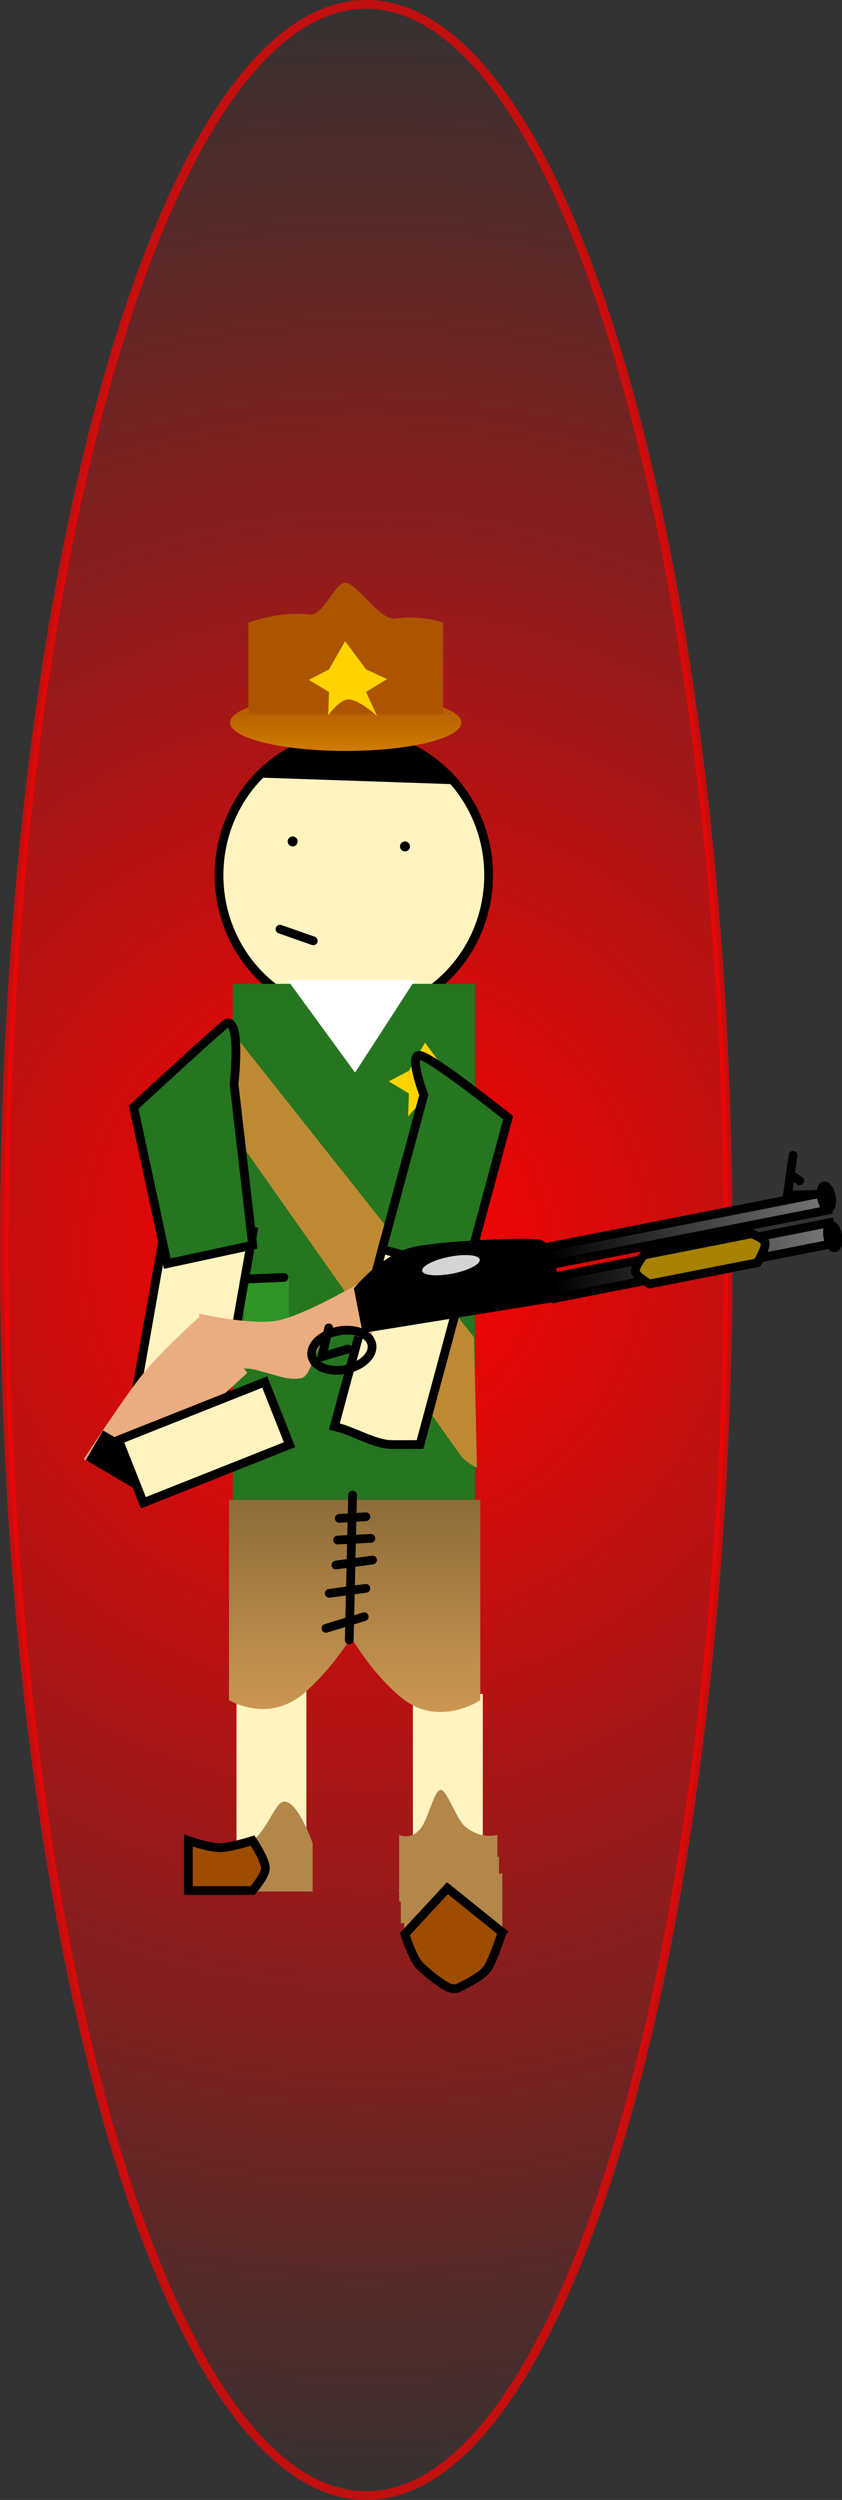 <svg version="1.1" xmlns="http://www.w3.org/2000/svg" xmlns:xlink="http://www.w3.org/1999/xlink" width="48.214" height="143" viewBox="0,0,48.214,143"><rect x="0" y="0" width="48.214" height="143" fill="#333333" stroke="none"/><defs><radialGradient cx="236.854" cy="180" r="72.179" gradientUnits="userSpaceOnUse" id="color-1"><stop offset="0" stop-color="#ff0000"></stop><stop offset="1" stop-color="#ff0000" stop-opacity="0"></stop></radialGradient><linearGradient x1="235.676" y1="148.215" x2="235.676" y2="151.455" gradientUnits="userSpaceOnUse" id="color-2"><stop offset="0" stop-color="#ad5400"></stop><stop offset="1" stop-color="#d07b00"></stop></linearGradient><linearGradient x1="236.187" y1="194.293" x2="236.187" y2="206.428" gradientUnits="userSpaceOnUse" id="color-3"><stop offset="0" stop-color="#8e6c39"></stop><stop offset="1" stop-color="#cc9752"></stop></linearGradient><linearGradient x1="247.567" y1="182.167" x2="263.492" y2="179.034" gradientUnits="userSpaceOnUse" id="color-4"><stop offset="0" stop-color="#000000"></stop><stop offset="1" stop-color="#777777"></stop></linearGradient><linearGradient x1="247.242" y1="180.357" x2="263.167" y2="177.224" gradientUnits="userSpaceOnUse" id="color-5"><stop offset="0" stop-color="#000000"></stop><stop offset="1" stop-color="#777777"></stop></linearGradient></defs><g transform="translate(-215.879,-108.5)"><g data-paper-data="{&quot;isPaintingLayer&quot;:true}" fill-rule="nonzero" stroke-width="0.5" stroke-linejoin="miter" stroke-miterlimit="10" stroke-dasharray="" stroke-dashoffset="0" style="mix-blend-mode: normal"><g><path d="M257.578,180c0,39.35 -9.279,71.25 -20.725,71.25c-11.446,0 -20.725,-31.9 -20.725,-71.25c0,-39.35 9.279,-71.25 20.725,-71.25c11.446,0 20.725,31.9 20.725,71.25z" fill="url(#color-1)" stroke-opacity="0.694" stroke="#ff0000" stroke-linecap="butt"></path><path d="M243.857,158.561c0,4.42 -3.456,8.004 -7.718,8.004c-4.263,0 -7.718,-3.584 -7.718,-8.004c0,-4.42 3.456,-8.004 7.718,-8.004c4.263,0 7.718,3.584 7.718,8.004z" fill="#fff3c0" stroke="#000000" stroke-linecap="butt"></path><path d="M232.351,156.631c0,-0.158 0.128,-0.286 0.286,-0.286c0.158,0 0.286,0.128 0.286,0.286c0,0.158 -0.128,0.286 -0.286,0.286c-0.158,0 -0.286,-0.128 -0.286,-0.286z" fill="#000000" stroke="none" stroke-linecap="butt"></path><path d="M238.783,156.917c0,-0.158 0.128,-0.286 0.286,-0.286c0.158,0 0.286,0.128 0.286,0.286c0,0.158 -0.128,0.286 -0.286,0.286c-0.158,0 -0.286,-0.128 -0.286,-0.286z" fill="#000000" stroke="none" stroke-linecap="butt"></path><path d="M229.207,194.507v-29.729h13.864v29.729z" fill="#267520" stroke="none" stroke-linecap="butt"></path><path d="M231.912,161.65l1.906,0.667" fill="none" stroke="#000000" stroke-linecap="round"></path><path d="M230.769,152.979l2.382,-2.096c0,0 2.144,-0.476 3.144,-0.476c1.032,0 2.954,0.476 2.954,0.476l2.668,2.477z" fill="#000000" stroke="none" stroke-linecap="butt"></path><path d="M242.298,149.835c0,0.895 -2.965,1.62 -6.622,1.62c-3.657,0 -6.622,-0.725 -6.622,-1.62c0,-0.895 2.965,-1.62 6.622,-1.62c3.657,0 6.622,0.725 6.622,1.62z" fill="url(#color-2)" stroke="none" stroke-linecap="butt"></path><path d="M230.102,149.359v-5.241c0,0 1.789,-0.69 3.499,-0.465c0.784,0.103 1.457,-1.822 2.028,-1.822c0.693,0 1.999,2.185 2.893,2.056c1.553,-0.224 2.729,0.231 2.729,0.231v5.241z" fill="#ad5400" stroke="none" stroke-linecap="butt"></path><path d="M243.188,192.457c0,0 -0.652,-0.312 -0.934,-0.704c-1.436,-2.002 -13.427,-19.035 -13.427,-19.035l0.692,-4.746l13.504,17.024z" fill="#bd8a33" stroke="none" stroke-linecap="butt"></path><path d="M236.21,169.852l-3.859,-5.288h7.289z" fill="#ffffff" stroke="none" stroke-linecap="butt"></path><path d="M239.293,171.046l-1.153,-0.692l1.153,-0.6l0.922,-1.614l1.199,1.614l1.199,0.553l-1.199,0.738l0.631,1.373c0,0 -0.95,-0.874 -1.58,-0.942c-0.553,-0.06 -1.218,0.907 -1.218,0.907z" fill="#ffd300" stroke="none" stroke-linecap="butt"></path><path d="M229.421,214.636v-9.719h4.002v9.719z" fill="#fff3c0" stroke="none" stroke-linecap="butt"></path><path d="M234.719,148.082l-1.153,-0.692l1.153,-0.6l0.922,-1.614l1.199,1.614l1.199,0.553l-1.199,0.738l0.631,1.373c0,0 -0.95,-0.874 -1.58,-0.942c-0.553,-0.06 -1.218,0.907 -1.218,0.907z" fill="#ffd300" stroke="none" stroke-linecap="butt"></path><path d="M239.522,215.113v-9.719h4.002v9.719z" fill="#fff3c0" stroke="none" stroke-linecap="butt"></path><path d="M229.85,185.003v-3.43h2.573v3.43c0,0 -0.898,0.762 -1.334,0.762c-0.421,0 -1.239,-0.762 -1.239,-0.762z" fill="#2f9428" stroke="none" stroke-linecap="butt"></path><path d="M232.137,181.572l-2.287,0.095" fill="none" stroke="#000000" stroke-linecap="round"></path><path d="M228.993,205.752v-11.459h14.388v11.459c0,0 -2.376,1.612 -4.517,-0.142c-3.186,-2.609 -6.201,-8.964 -2.915,-9.262c3.841,-0.348 0.636,6.135 -2.635,8.984c-2.061,1.795 -4.321,0.42 -4.321,0.42z" fill="url(#color-3)" stroke="none" stroke-linecap="butt"></path><path d="M226.73,216.697v-2.763c0,0 1.969,0.679 3.341,0.02c1.073,-0.515 1.521,-2.403 2.09,-2.403c0.79,0 1.62,2.382 1.62,2.382v2.763z" fill="#b3864a" stroke="none" stroke-linecap="butt"></path><path d="M236.068,194.019l-0.191,8.29" fill="none" stroke="#000000" stroke-linecap="round"></path><path d="M235.305,195.353l1.525,-0.095" fill="none" stroke="#000000" stroke-linecap="round"></path><path d="M235.21,196.592l1.906,-0.095" fill="none" stroke="#000000" stroke-linecap="round"></path><path d="M235.115,198.021l2.096,-0.286" fill="none" stroke="#000000" stroke-linecap="round"></path><path d="M236.83,199.355l-2.096,0.286" fill="none" stroke="#000000" stroke-linecap="round"></path><path d="M234.543,201.642l2.192,-0.667" fill="none" stroke="#000000" stroke-linecap="round"></path><path d="M238.736,217.269v-3.811c0,0 0.661,0.34 1.229,-0.369c0.448,-0.56 0.767,-2.204 1.153,-2.204c0.358,0 0.882,1.673 1.406,2.104c0.919,0.758 1.834,0.468 1.834,0.468v3.811z" fill="#b3864a" stroke="none" stroke-linecap="butt"></path><path d="M238.831,218.507v-3.811c0,0 0.661,0.34 1.229,-0.369c0.448,-0.56 0.767,-2.204 1.153,-2.204c0.358,0 0.882,1.673 1.406,2.104c0.919,0.758 1.834,0.468 1.834,0.468v3.811z" fill="#b3864a" stroke="none" stroke-linecap="butt"></path><path d="M239.021,219.46v-3.811c0,0 0.661,0.34 1.229,-0.369c0.448,-0.56 0.767,-2.204 1.153,-2.204c0.358,0 0.882,1.673 1.406,2.104c0.919,0.758 1.834,0.468 1.834,0.468v3.811z" fill="#b3864a" stroke="none" stroke-linecap="butt"></path><path d="M239.403,220.508l-0.694,-3.92c0,0 2.257,-0.039 2.972,0.083c0.236,0.04 2.513,0.652 2.513,0.652c0,0 0.118,-0.115 0.115,0.257c-0.005,0.588 -0.142,2.928 -0.142,2.928c0,0 -1.368,1.81 -2.192,1.81c-0.76,0 -2.573,-1.81 -2.573,-1.81z" fill="#b3864a" stroke="none" stroke-linecap="butt"></path><path d="M244.63,219.025c0,0 -0.472,1.525 -0.857,2.094c-0.344,0.508 -1.712,1.116 -1.712,1.116c0,0 -0.243,0.088 -0.572,-0.085c-0.533,-0.281 -1.29,-0.916 -1.607,-1.249c-0.377,-0.397 -0.819,-1.768 -0.819,-1.768l2.437,-2.627l3.131,2.518z" fill="#9d4c00" stroke="#000000" stroke-linecap="round"></path><path d="M223.158,191.015l2.289,-12.949l4.926,0.871l-2.289,12.949z" fill="#fff3c0" stroke="#000000" stroke-linecap="butt"></path><path d="M225.457,180.781l-1.925,-8.943c0,0 5.166,-4.773 5.338,-4.812c0.837,-0.195 0.41,3.474 0.41,3.474l1.068,9.228z" fill="#267520" stroke="#000000" stroke-linecap="butt"></path><g stroke="#000000" stroke-linecap="butt"><path d="M237.873,179.547l4.83,1.304l-2.773,10.276c-0.502,-0 -1.036,0.008 -1.653,0.001c-0.92,-0.01 -2.182,-0.761 -3.076,-0.985c-0.06,-0.015 -0.118,-0.029 -0.176,-0.043z" fill="#fff3c0"></path><path d="M237.762,179.961l2.384,-8.831c0,0 -0.946,-2.458 -0.168,-2.248c0.829,0.224 4.998,3.552 4.998,3.552l-2.384,8.831z" fill="#267520"></path></g><path d="M226.665,216.641v-2.859c0,0 1.178,0.408 1.797,0.408c0.606,0 1.878,-0.408 1.878,-0.408c0,0 0.735,1.083 0.735,1.593c0,0.429 -0.735,1.266 -0.735,1.266z" fill="#9d4c00" stroke="#000000" stroke-linecap="butt"></path><g data-paper-data="{&quot;index&quot;:null}"><path d="M220.677,191.97c0,0 2.307,-3.56 3.424,-4.926c1.145,-1.4 3.364,-3.373 3.364,-3.373l2.573,3.359c0,0 -1.516,1.405 -2.572,2.343c-1.127,1.001 -2.236,4.426 -2.236,4.426c0,0 -1.326,-0.384 -1.63,-0.48c-0.514,-0.163 -2.923,-1.348 -2.923,-1.348z" fill="#eaad81" stroke="none" stroke-linecap="butt"></path><path d="M227.972,187.208l-0.702,-3.569c0,0 3.018,0.69 4.499,0.398c1.618,-0.318 4.836,-2.235 4.836,-2.235l0.702,3.569c0,0 -1.75,-1.101 -2.804,-0.267c-0.632,0.5 -0.799,2.117 -1.373,2.23c-0.746,0.147 -1.463,-0.19 -2.592,-0.472c-1.258,-0.315 -2.567,0.346 -2.567,0.346z" fill="#eaad81" stroke="none" stroke-linecap="butt"></path><path d="M237.17,185.398c0.119,0.607 -0.552,1.249 -1.5,1.436c-0.948,0.186 -1.813,-0.154 -1.932,-0.761c-0.119,-0.607 0.552,-1.249 1.5,-1.436c0.948,-0.186 1.813,0.154 1.932,0.761z" fill="none" stroke="#000000" stroke-linecap="butt"></path><path d="M236.844,184.464l-0.432,-2.197c0,0 1.552,-1.874 3.272,-2.212c1.537,-0.302 5.529,-0.519 6.97,-0.419c0.322,0.022 0.603,0.498 0.603,0.498l0.597,2.547z" fill="#000000" stroke="#000000" stroke-linecap="butt"></path><path d="M235.797,185.668l-1.483,0.434l0.389,-1.645" fill="none" stroke="#000000" stroke-linecap="round"></path><path d="M224.772,194.352l-3.981,-2.34l0.993,-1.689l3.981,2.34z" fill="#000000" stroke="none" stroke-linecap="butt"></path><path d="M243.35,180.546c0.052,0.265 -0.643,0.626 -1.553,0.805c-0.91,0.179 -1.69,0.109 -1.742,-0.156c-0.052,-0.265 0.643,-0.626 1.553,-0.805c0.91,-0.179 1.69,-0.109 1.742,0.156z" fill="#d4d4d4" stroke="none" stroke-linecap="butt"></path><path d="M247.684,182.761l-0.234,-1.188l15.925,-3.133l0.234,1.188z" fill="url(#color-4)" stroke="#000000" stroke-linecap="butt"></path><path d="M247.341,180.859l-0.198,-1.004l15.925,-3.133l0.198,1.004z" fill="url(#color-5)" stroke="#000000" stroke-linecap="butt"></path><path d="M253.07,181.945c0,0 -0.754,-0.426 -0.808,-0.703c-0.054,-0.277 0.482,-0.956 0.482,-0.956l6.175,-1.215c0,0 0.725,0.279 0.772,0.518c0.059,0.3 -0.446,1.141 -0.446,1.141z" fill="#a78100" stroke="#000000" stroke-linecap="butt"></path><path d="M262.5,176.835l-1.529,0.014l0.32,-2.265" fill="none" stroke="#000000" stroke-linecap="round"></path><path d="M261.122,175.67l0.552,0.37" fill="none" stroke="#000000" stroke-linecap="round"></path><path d="M263.476,176.93c0.07,0.356 0.003,0.67 -0.15,0.7c-0.153,0.03 -0.333,-0.234 -0.403,-0.591c-0.07,-0.356 -0.003,-0.67 0.15,-0.7c0.153,-0.03 0.333,0.234 0.403,0.591z" fill="#000000" stroke="#000000" stroke-linecap="butt"></path><path d="M263.843,179.176c0.07,0.356 0.003,0.67 -0.15,0.7c-0.153,0.03 -0.333,-0.234 -0.403,-0.591c-0.07,-0.356 -0.003,-0.67 0.15,-0.7c0.153,-0.03 0.333,0.234 0.403,0.591z" fill="#000000" stroke="#000000" stroke-linecap="butt"></path></g><path d="M224.09,194.46l-1.423,-3.587l8.37,-3.321l1.423,3.587z" fill="#fff3c0" stroke="#000000" stroke-linecap="butt"></path></g></g></g></svg>
